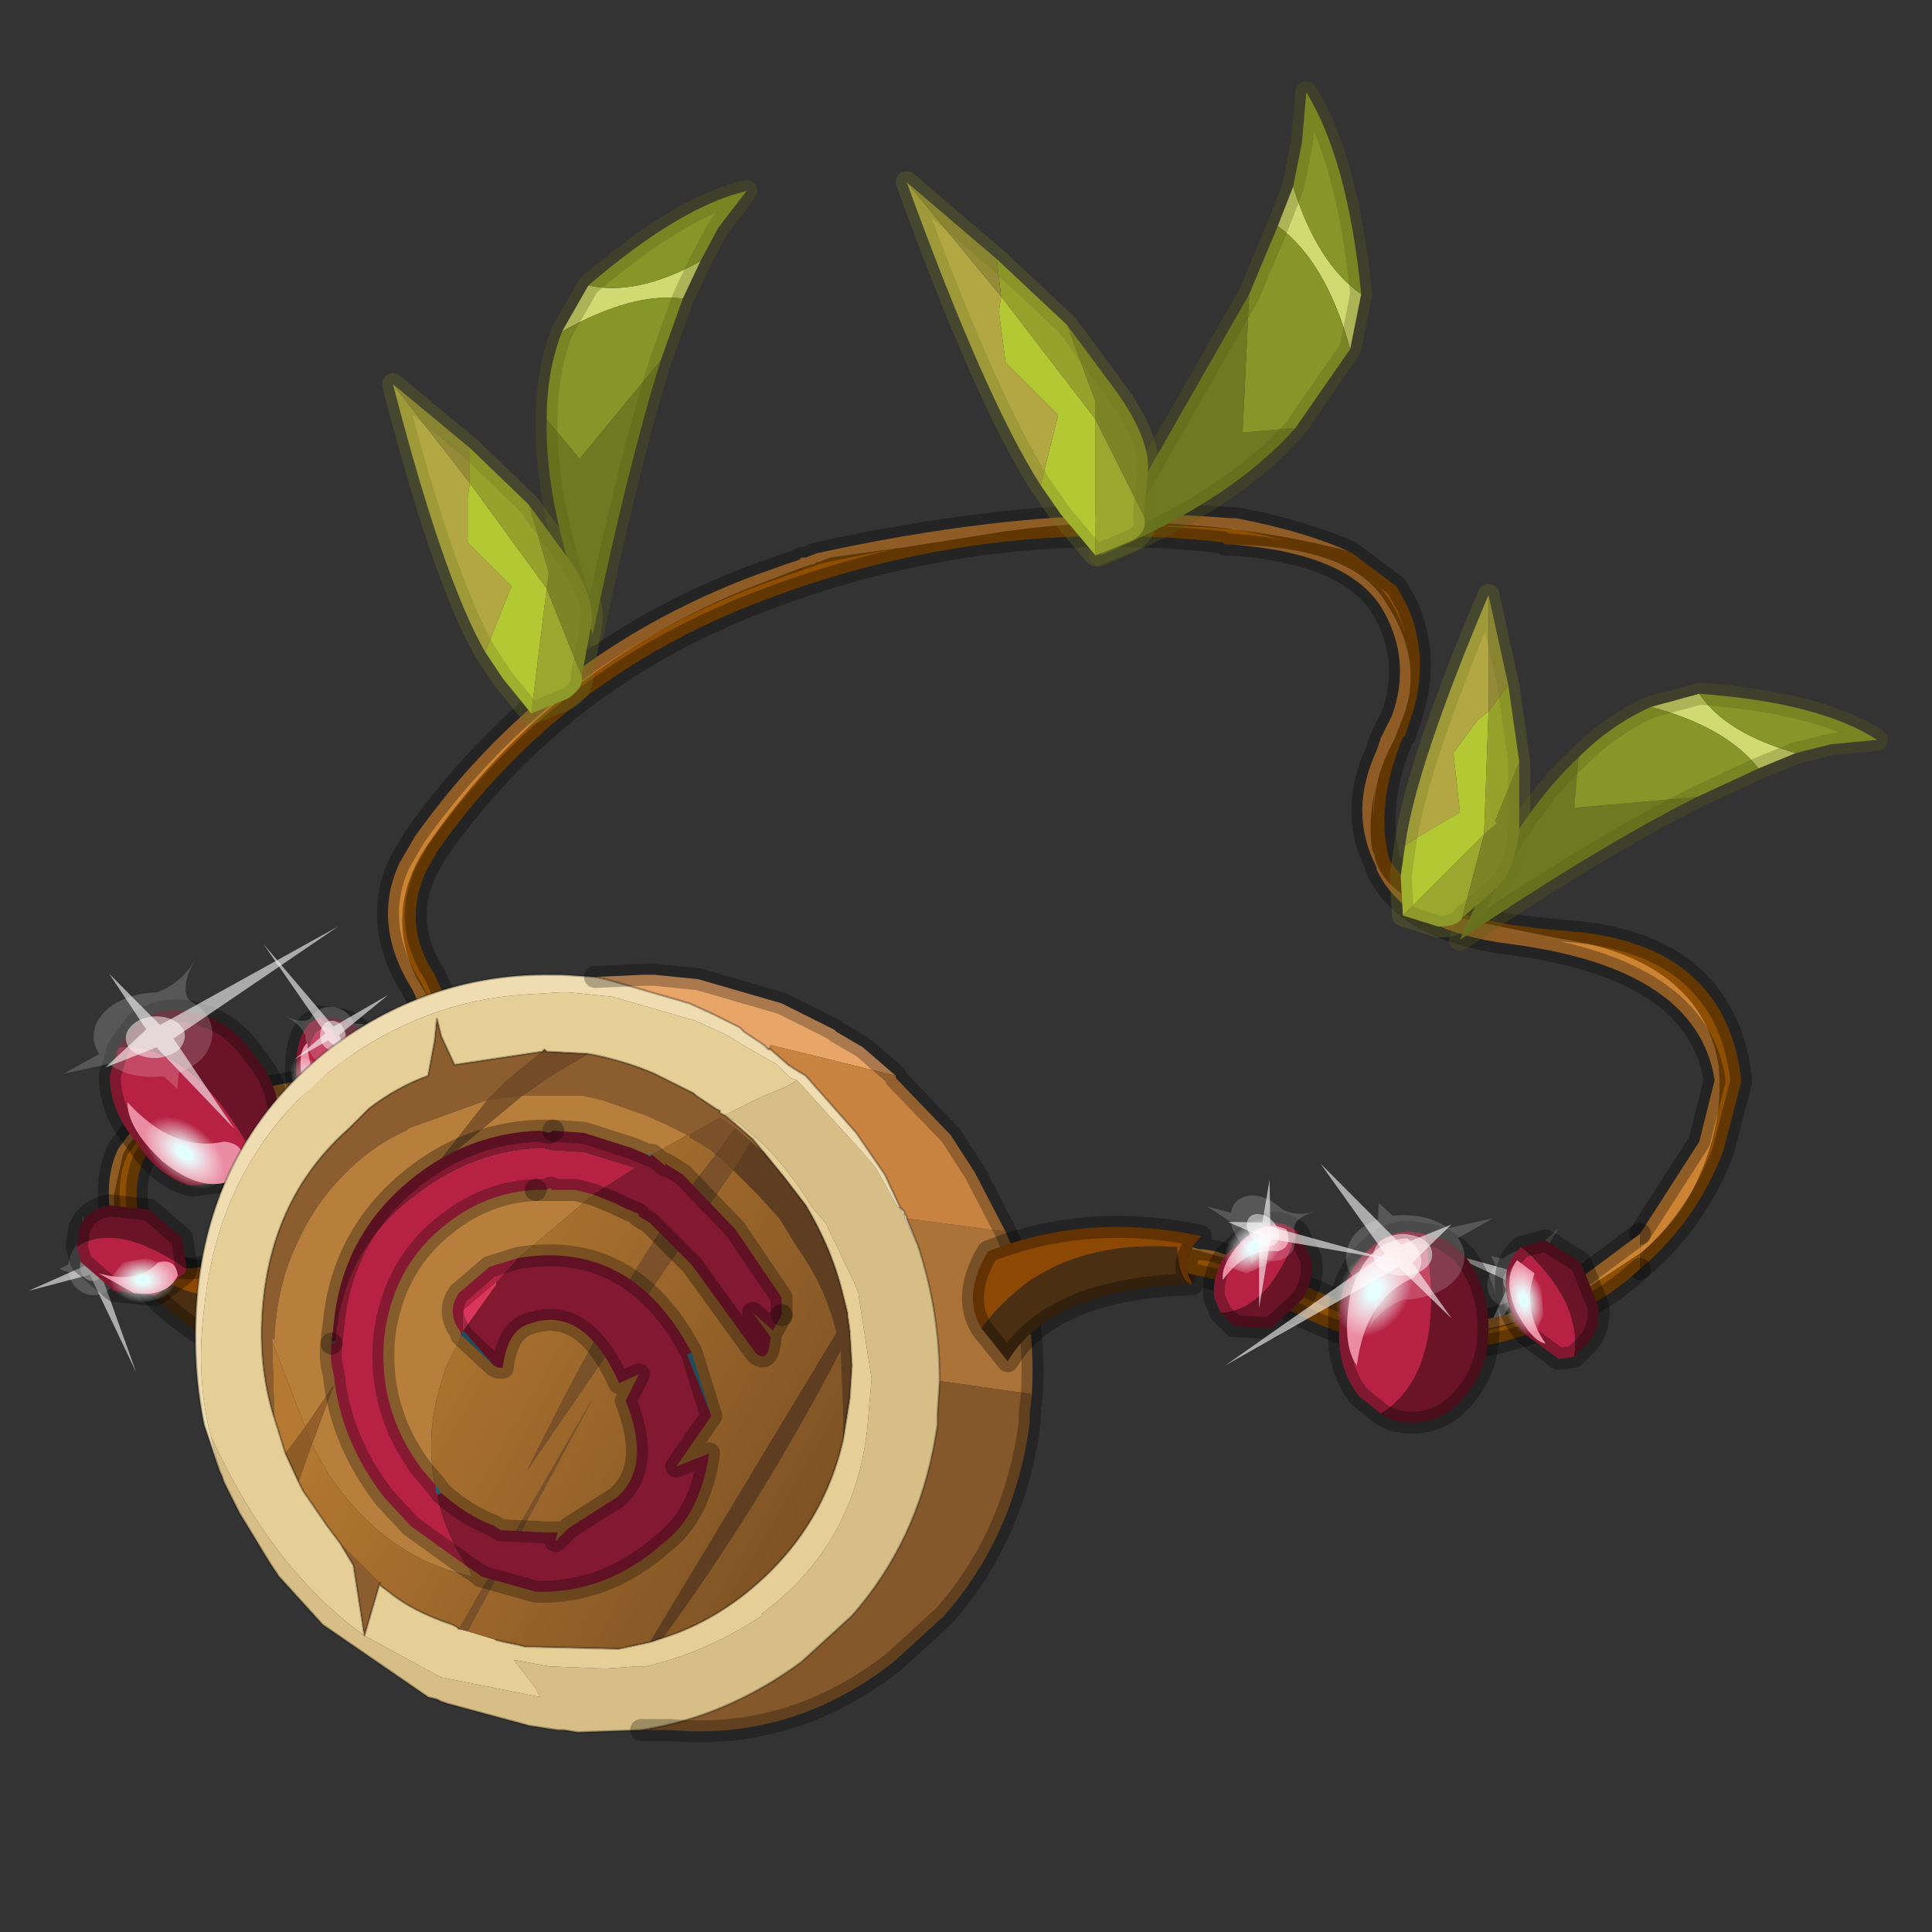 <?xml version="1.0" encoding="UTF-8" standalone="no"?>
<svg xmlns:xlink="http://www.w3.org/1999/xlink" height="440.0px" width="440.0px" xmlns="http://www.w3.org/2000/svg">
  <rect width="100%" height="100%" fill="#333333" stroke="none"/>
  <g transform="matrix(10.0, 0.0, 0.0, 10.0, 0.0, 0.0)">
    <use height="44.0" transform="matrix(1.0, 0.0, 0.0, 1.0, 0.0, 0.0)" width="44.0" xlink:href="#shape0"/>
    <use height="20.95" transform="matrix(-0.111, -0.044, 0.043, -0.13, 3.1, 31.25)" width="24.45" xlink:href="#sprite0"/>
    <use height="7.05" transform="matrix(1.0, 0.0, 0.0, 1.0, 1.5, 22.75)" width="7.45" xlink:href="#shape2"/>
    <use height="20.95" transform="matrix(-0.031, 0.192, -0.27, -0.015, 7.7, 21.1)" width="24.45" xlink:href="#sprite0"/>
    <use height="20.95" transform="matrix(0.118, 0.014, -0.007, 0.137, 6.0, 21.5)" width="24.45" xlink:href="#sprite0"/>
    <use height="20.95" transform="matrix(-0.048, -0.113, 0.153, -0.077, 33.2, 31.75)" width="24.45" xlink:href="#sprite0"/>
    <use height="37.85" transform="matrix(1.0, 0.0, 0.0, 1.0, 4.45, 1.85)" width="38.55" xlink:href="#shape3"/>
    <use height="20.95" transform="matrix(0.023, -0.192, 0.27, 0.015, 27.9, 31.1)" width="24.45" xlink:href="#sprite0"/>
    <use height="20.95" transform="matrix(-0.096, 0.076, -0.114, -0.128, 31.7, 28.7)" width="24.45" xlink:href="#sprite0"/>
    <use height="3.2" transform="matrix(1.0, 0.0, 0.0, 1.0, 34.05, 28.0)" width="2.6" xlink:href="#shape4"/>
  </g>
  <defs>
    <g id="shape0" transform="matrix(1.0, 0.0, 0.0, 1.0, 0.0, 0.0)">
      <path d="M44.0 44.0 L0.0 44.0 0.0 0.0 44.0 0.0 44.0 44.0" fill="#43adca" fill-opacity="0.0" fill-rule="evenodd" stroke="none"/>
      <path d="M2.6 27.9 L2.6 27.2 2.8 26.3 Q3.25 25.35 4.85 25.25 L6.95 25.05 7.55 24.8 7.35 25.1 7.25 25.2 5.6 25.4 Q4.05 25.45 3.45 26.15 L3.3 26.35 Q2.95 27.05 3.25 28.15 3.45 28.8 4.2 28.9 L5.1 29.0 5.05 29.1 5.0 29.2 4.9 29.45 4.9 29.55 4.1 29.5 Q2.95 29.3 2.65 28.25 L2.6 28.1 2.65 28.1 2.6 27.9 M9.85 22.9 L9.7 22.65 9.65 22.55 9.5 22.3 Q8.7 20.7 9.8 19.15 12.7 15.0 17.55 13.2 L18.2 12.95 18.5 12.85 18.55 12.85 18.6 12.8 18.65 12.8 18.9 12.7 20.7 12.45 22.9 12.1 23.3 12.05 Q27.0 11.6 30.7 12.55 L30.8 12.6 31.8 13.35 32.05 13.8 Q32.6 15.05 32.1 16.45 L32.0 16.75 31.95 16.8 Q31.3 18.35 31.65 19.6 L32.15 20.25 Q33.05 21.0 35.65 21.2 37.8 21.35 38.8 22.5 39.5 23.3 39.65 24.55 L39.65 24.65 39.25 26.2 Q38.65 27.8 37.35 28.9 L37.35 28.55 Q38.25 27.8 38.65 26.9 39.25 25.6 39.15 24.4 L39.15 24.3 39.1 24.05 Q38.65 22.1 36.2 21.5 L35.15 21.3 32.95 20.85 Q31.45 20.35 31.3 19.45 L31.25 19.35 Q31.1 18.3 31.6 17.15 L31.75 16.85 31.95 16.35 Q32.45 15.05 31.55 13.7 30.8 12.45 28.05 12.4 L27.9 12.4 27.85 12.35 Q22.45 11.75 17.45 13.65 12.75 15.4 9.95 19.4 L9.7 19.85 Q9.15 21.05 9.9 22.2 L10.15 22.75 10.0 22.8 9.85 22.9" fill="#8e4f02" fill-rule="evenodd" stroke="none"/>
      <path d="M2.55 27.9 L2.6 27.9 2.65 28.1 2.6 28.1 2.55 27.9" fill="#b86f17" fill-rule="evenodd" stroke="none"/>
      <path d="M2.55 27.9 Q2.35 26.85 2.7 26.15 L3.0 25.75 Q3.7 24.9 5.55 24.8 L5.85 24.8 7.9 24.4 7.9 24.45 7.65 24.7 7.55 24.8 6.95 25.05 4.85 25.25 Q3.25 25.35 2.8 26.3 L2.6 27.2 2.6 27.9 2.55 27.9 M9.65 23.1 L9.4 22.55 Q8.45 21.05 9.1 19.65 L9.45 19.05 Q12.4 14.9 17.2 13.1 L17.9 12.85 18.2 12.75 18.25 12.7 18.3 12.7 18.35 12.7 18.6 12.6 Q23.85 11.45 28.0 11.8 L28.15 11.8 Q29.7 12.1 30.7 12.55 27.0 11.6 23.3 12.05 L22.9 12.1 20.7 12.45 18.9 12.7 18.65 12.8 18.6 12.8 18.55 12.85 18.5 12.85 18.2 12.95 17.55 13.2 Q12.7 15.0 9.8 19.15 8.7 20.7 9.5 22.3 L9.65 22.55 9.7 22.65 9.85 22.9 9.65 23.1 M37.35 28.55 L37.35 28.1 38.7 26.0 39.05 24.6 Q38.65 22.05 34.4 21.5 32.0 21.2 31.35 19.8 L31.35 19.75 Q30.7 18.5 31.35 17.1 L31.45 16.8 31.7 16.3 Q32.15 15.05 31.5 13.9 30.75 12.6 28.05 12.4 30.8 12.45 31.55 13.7 32.45 15.05 31.95 16.35 L31.75 16.85 31.6 17.15 Q31.1 18.3 31.25 19.35 L31.3 19.45 Q31.45 20.35 32.95 20.85 L35.15 21.3 36.2 21.5 Q38.65 22.1 39.1 24.05 L39.15 24.3 39.15 24.4 Q39.25 25.6 38.65 26.9 38.25 27.8 37.35 28.55" fill="#cc8433" fill-rule="evenodd" stroke="none"/>
      <path d="M7.9 24.4 L5.85 24.8 5.55 24.8 Q3.7 24.9 3.0 25.75 L2.7 26.15 Q2.35 26.85 2.55 27.9 L2.6 28.1 2.65 28.25 Q2.95 29.3 4.1 29.5 L4.9 29.55 M5.1 29.0 L4.2 28.9 Q3.45 28.8 3.25 28.15 2.95 27.05 3.3 26.35 L3.45 26.15 Q4.05 25.45 5.6 25.4 L7.25 25.2 M30.7 12.55 Q29.7 12.1 28.15 11.8 L28.0 11.8 Q23.85 11.45 18.6 12.6 L18.35 12.7 18.3 12.7 18.25 12.7 18.2 12.75 17.9 12.85 17.2 13.1 Q12.4 14.9 9.45 19.05 L9.1 19.65 Q8.45 21.05 9.4 22.55 L9.65 23.1 M30.8 12.6 L31.8 13.35 32.05 13.8 Q32.6 15.05 32.1 16.45 L32.0 16.75 31.95 16.8 Q31.3 18.35 31.65 19.6 L32.15 20.25 Q33.05 21.0 35.65 21.2 37.8 21.35 38.8 22.5 39.5 23.3 39.65 24.55 L39.65 24.65 39.25 26.2 Q38.65 27.8 37.35 28.9 M37.35 28.1 L38.7 26.0 39.05 24.6 Q38.65 22.05 34.4 21.5 32.0 21.2 31.35 19.8 L31.35 19.75 Q30.7 18.5 31.35 17.1 L31.45 16.8 31.7 16.3 Q32.15 15.05 31.5 13.9 30.75 12.6 28.05 12.4 L27.9 12.4 M27.85 12.35 Q22.45 11.75 17.45 13.65 12.75 15.4 9.95 19.4 L9.7 19.85 Q9.15 21.05 9.9 22.2 L10.15 22.75" fill="none" stroke="#000000" stroke-linecap="round" stroke-linejoin="round" stroke-opacity="0.302" stroke-width="0.5"/>
      <path d="M4.9 29.5 L4.7 30.45 Q3.75 29.9 3.05 29.0 L3.45 28.95 Q4.15 29.5 4.9 29.5" fill="#4a2f12" fill-rule="evenodd" stroke="none"/>
      <path d="M3.6 28.7 Q4.5 29.15 5.3 28.5 L4.9 29.5 Q4.15 29.5 3.45 28.95 L3.6 28.7" fill="#8d4803" fill-rule="evenodd" stroke="none"/>
      <path d="M3.6 28.7 Q4.5 29.15 5.3 28.5 L4.9 29.5 4.7 30.45 Q3.75 29.9 3.05 29.0" fill="none" stroke="#000000" stroke-linecap="round" stroke-linejoin="round" stroke-opacity="0.302" stroke-width="0.5"/>
    </g>
    <g id="sprite0" transform="matrix(1.0, 0.0, 0.0, 1.0, 0.0, 0.0)">
      <use height="20.95" transform="matrix(1.0, 0.0, 0.0, 1.0, 0.0, 0.0)" width="24.45" xlink:href="#shape1"/>
    </g>
    <g id="shape1" transform="matrix(1.0, 0.0, 0.0, 1.0, 0.0, 0.0)">
      <path d="M14.85 11.4 Q15.8 11.6 16.25 12.45 16.85 13.3 16.6 14.35 16.4 15.3 15.55 15.9 14.65 16.4 13.65 16.2 12.65 15.9 12.1 15.1 11.6 14.2 11.8 13.2 12.1 12.2 12.9 11.65 13.8 11.15 14.85 11.4" fill="#ffffff" fill-opacity="0.588" fill-rule="evenodd" stroke="none"/>
      <path d="M18.2 11.35 L20.15 11.25 18.75 12.55 Q19.05 13.8 18.8 15.05 18.5 16.35 17.65 17.3 L19.1 20.95 16.55 18.25 Q14.8 19.3 12.8 18.85 10.8 18.35 9.75 16.65 9.05 15.5 8.95 14.3 7.75 12.35 4.85 11.5 8.3 12.45 9.7 11.4 10.3 10.4 11.35 9.75 13.1 8.75 15.1 9.15 16.95 9.5 18.1 11.15 L18.2 11.35 M14.85 11.4 Q13.8 11.15 12.9 11.65 12.1 12.2 11.8 13.2 11.6 14.2 12.1 15.1 12.65 15.9 13.65 16.2 14.65 16.4 15.55 15.9 16.4 15.3 16.6 14.35 16.85 13.3 16.25 12.45 15.8 11.6 14.85 11.4" fill="#ffffff" fill-opacity="0.176" fill-rule="evenodd" stroke="none"/>
      <path d="M15.4 13.55 L18.1 17.55 13.35 14.65 7.05 18.5 12.75 13.55 0.0 0.0 14.25 12.25 24.45 5.95 15.4 13.55" fill="#ffffff" fill-opacity="0.588" fill-rule="evenodd" stroke="none"/>
    </g>
    <g id="shape2" transform="matrix(1.0, 0.0, 0.0, 1.0, -1.5, -22.75)">
      <path d="M2.7 23.85 L2.5 24.5 Q2.5 25.3 3.1 26.0 3.6 26.8 4.35 27.0 L5.7 26.85 5.95 26.65 Q4.5 23.75 2.7 23.85" fill="#b72244" fill-rule="evenodd" stroke="none"/>
      <path d="M5.95 26.65 L6.35 25.6 Q6.4 24.75 5.8 24.05 5.3 23.3 4.55 23.1 3.75 22.85 3.1 23.3 L2.7 23.85 Q4.5 23.75 5.95 26.65" fill="#6b1427" fill-rule="evenodd" stroke="none"/>
      <path d="M2.7 23.85 L2.5 24.5 Q2.5 25.3 3.1 26.0 3.6 26.8 4.35 27.0 L5.7 26.85 5.95 26.65 6.35 25.6 Q6.4 24.75 5.8 24.05 5.3 23.3 4.55 23.1 3.75 22.85 3.1 23.3 L2.7 23.85 Z" fill="none" stroke="#000000" stroke-linecap="round" stroke-linejoin="round" stroke-opacity="0.302" stroke-width="0.5"/>
      <path d="M3.7 26.45 Q4.75 27.3 5.5 26.75 5.7 26.05 5.1 26.0 3.95 26.25 2.9 25.1 2.9 25.7 3.7 26.45" fill="#ea8ca2" fill-rule="evenodd" stroke="none"/>
      <path d="M3.0 26.25 L3.7 26.95 4.65 27.3 Q5.15 27.3 5.35 26.95 5.6 26.75 5.4 26.25 L4.8 25.55 3.8 25.25 Q3.3 25.3 3.1 25.6 2.9 25.85 3.0 26.25" fill="url(#gradient0)" fill-rule="evenodd" stroke="none"/>
      <path d="M1.75 28.4 L1.85 28.75 2.6 29.4 3.55 29.5 4.2 29.0 4.25 28.9 Q2.65 27.8 1.75 28.4" fill="#b72244" fill-rule="evenodd" stroke="none"/>
      <path d="M4.25 28.9 L4.15 28.2 3.4 27.55 2.5 27.45 Q1.95 27.55 1.8 28.0 L1.75 28.4 Q2.65 27.8 4.25 28.9" fill="#6b1427" fill-rule="evenodd" stroke="none"/>
      <path d="M4.25 28.9 L4.15 28.2 3.4 27.55 2.5 27.45 Q1.95 27.55 1.8 28.0 L1.75 28.4 1.85 28.75 2.6 29.4 3.55 29.5 4.2 29.0 4.25 28.9 Z" fill="none" stroke="#000000" stroke-linecap="round" stroke-linejoin="round" stroke-opacity="0.302" stroke-width="0.5"/>
      <path d="M3.05 29.45 Q3.8 29.55 4.05 29.05 4.0 28.65 3.6 28.75 3.15 29.25 2.25 29.0 L3.05 29.45" fill="#ea8ca2" fill-rule="evenodd" stroke="none"/>
      <path d="M2.65 29.55 L3.15 29.7 3.75 29.55 4.1 29.2 3.85 28.85 3.35 28.65 2.8 28.75 2.45 29.2 2.65 29.55" fill="url(#gradient1)" fill-rule="evenodd" stroke="none"/>
      <path d="M7.3 23.15 L7.05 23.3 Q6.75 23.65 6.75 24.2 6.7 24.8 6.95 25.2 L7.65 25.8 7.8 25.85 Q8.2 24.05 7.3 23.15" fill="#b72244" fill-rule="evenodd" stroke="none"/>
      <path d="M7.8 25.85 L8.35 25.65 Q8.75 25.3 8.7 24.75 8.75 24.2 8.45 23.8 8.2 23.3 7.7 23.2 L7.3 23.15 Q8.2 24.05 7.8 25.85" fill="#6b1427" fill-rule="evenodd" stroke="none"/>
      <path d="M7.8 25.85 L8.35 25.65 Q8.75 25.3 8.7 24.75 8.75 24.2 8.45 23.8 8.2 23.3 7.7 23.2 L7.3 23.15 7.05 23.3 Q6.75 23.65 6.75 24.2 6.7 24.8 6.95 25.2 L7.65 25.8 7.8 25.85 Z" fill="none" stroke="#000000" stroke-linecap="round" stroke-linejoin="round" stroke-opacity="0.302" stroke-width="0.5"/>
      <path d="M6.9 24.7 Q7.05 25.5 7.6 25.7 7.95 25.5 7.7 25.2 7.05 24.7 7.0 23.75 6.75 23.95 6.9 24.7" fill="#ea8ca2" fill-rule="evenodd" stroke="none"/>
      <path d="M6.6 24.3 L6.7 24.85 7.0 25.5 7.45 25.7 7.7 25.45 7.65 24.9 7.35 24.25 6.95 24.1 Q6.7 24.05 6.6 24.3" fill="url(#gradient2)" fill-rule="evenodd" stroke="none"/>
    </g>
    <radialGradient cx="0" cy="0" gradientTransform="matrix(0.001, 0.0, -5.0E-4, -0.001, 4.2, 26.25)" gradientUnits="userSpaceOnUse" id="gradient0" r="819.2" spreadMethod="pad">
      <stop offset="0.0" stop-color="#ddffff"/>
      <stop offset="0.176" stop-color="#e5ffff"/>
      <stop offset="1.0" stop-color="#ffffff" stop-opacity="0.0"/>
    </radialGradient>
    <radialGradient cx="0" cy="0" gradientTransform="matrix(7.0E-4, -4.0E-4, -6.0E-4, -5.0E-4, 3.25, 29.15)" gradientUnits="userSpaceOnUse" id="gradient1" r="819.2" spreadMethod="pad">
      <stop offset="0.0" stop-color="#ddffff"/>
      <stop offset="0.176" stop-color="#e5ffff"/>
      <stop offset="1.0" stop-color="#ffffff" stop-opacity="0.0"/>
    </radialGradient>
    <radialGradient cx="0" cy="0" gradientTransform="matrix(7.0E-4, 7.0E-4, 2.0E-4, -7.0E-4, 7.2, 24.85)" gradientUnits="userSpaceOnUse" id="gradient2" r="819.2" spreadMethod="pad">
      <stop offset="0.0" stop-color="#ddffff"/>
      <stop offset="0.176" stop-color="#e5ffff"/>
      <stop offset="1.0" stop-color="#ffffff" stop-opacity="0.0"/>
    </radialGradient>
    <g id="shape3" transform="matrix(1.0, 0.0, 0.0, 1.0, -4.45, -1.85)">
      <path d="M17.5 23.9 L17.55 23.8 17.55 23.9 17.5 23.9 M22.9 28.05 L23.05 28.4 Q23.6 30.0 23.5 31.75 L21.4 31.45 Q21.4 29.85 20.9 28.35 L20.65 27.75 22.9 28.05" fill="#ac7339" fill-rule="evenodd" stroke="none"/>
      <path d="M23.5 31.75 L23.45 32.2 23.45 32.3 23.45 32.4 23.4 32.75 Q23.0 35.1 21.5 36.8 L20.35 37.85 Q18.05 39.65 15.25 39.4 L14.6 39.4 Q16.55 39.1 18.25 37.85 L19.4 36.8 Q20.9 35.1 21.3 32.75 L21.35 32.45 21.35 32.3 21.35 32.2 21.4 31.45 23.5 31.75" fill="#85582b" fill-rule="evenodd" stroke="none"/>
      <path d="M5.0 33.5 L4.8 32.7 Q6.2 35.75 8.3 37.25 L9.95 38.15 10.05 38.2 12.3 38.65 12.2 38.45 11.7 37.8 12.5 37.95 13.75 38.0 13.8 38.0 14.5 37.95 14.7 37.95 Q16.05 37.65 17.35 36.8 L17.35 36.75 Q19.45 35.2 19.75 32.55 L19.85 31.4 19.6 29.8 19.55 29.45 19.45 29.2 18.8 27.85 18.5 27.5 Q17.85 26.45 17.2 25.9 L16.8 25.55 16.5 25.4 17.3 25.0 17.9 24.75 18.15 24.6 19.65 26.25 19.95 26.6 20.45 27.5 20.5 27.5 20.55 27.65 20.6 27.7 20.6 27.75 20.9 28.35 Q21.4 29.85 21.4 31.45 L21.35 32.2 21.35 32.3 21.35 32.45 21.3 32.75 Q20.9 35.1 19.4 36.8 L18.25 37.85 Q16.55 39.1 14.6 39.4 L13.15 39.45 12.85 39.4 12.7 39.4 12.05 39.3 10.2 38.8 10.05 38.75 9.95 38.7 9.75 38.65 7.35 37.0 6.35 35.9 6.15 35.6 5.45 34.45 5.1 33.75 5.05 33.6 5.0 33.5" fill="#d7be86" fill-rule="evenodd" stroke="none"/>
      <path d="M4.8 32.7 Q4.45 31.35 4.65 29.8 5.0 26.3 7.7 24.25 9.65 22.8 11.95 22.65 L12.75 22.6 12.95 22.6 13.95 22.7 15.85 23.25 16.4 23.5 16.6 23.6 17.0 23.85 17.1 23.9 17.7 24.25 17.85 24.4 18.0 24.55 18.15 24.6 17.9 24.75 17.3 25.0 16.5 25.4 16.8 25.55 17.2 25.9 Q17.85 26.45 18.5 27.5 L18.8 27.85 19.45 29.2 19.55 29.45 19.6 29.8 19.85 31.4 19.75 32.55 Q19.45 35.2 17.35 36.75 L17.35 36.8 Q16.05 37.65 14.7 37.95 L14.5 37.95 13.8 38.0 13.75 38.0 12.5 37.95 11.7 37.8 12.2 38.45 12.3 38.65 10.05 38.2 9.95 38.15 8.3 37.25 Q6.2 35.75 4.8 32.7 M14.8 37.4 L15.1 37.3 Q16.05 37.0 16.9 36.35 18.7 34.95 19.2 32.8 L19.35 31.85 19.4 31.1 19.35 30.3 19.3 29.95 19.3 29.9 19.2 29.5 Q18.95 28.45 18.35 27.45 L17.85 26.8 17.4 26.25 17.15 25.95 16.75 25.6 16.5 25.4 16.4 25.35 16.4 25.3 16.3 25.25 15.85 24.95 15.8 24.9 15.3 24.65 14.9 24.45 Q14.2 24.15 13.4 24.0 L12.45 23.95 12.4 23.9 12.35 23.95 10.35 24.25 10.05 23.6 9.95 23.2 9.9 23.7 9.75 24.5 Q9.05 24.75 8.4 25.25 L7.95 25.7 Q6.25 27.2 6.0 29.6 5.85 31.05 6.25 32.3 L6.5 33.1 6.8 33.75 6.9 33.95 7.45 34.75 7.75 35.15 8.05 35.65 8.3 37.25 8.65 36.05 8.65 36.1 8.85 36.25 Q9.4 36.7 10.3 37.0 L10.4 37.05 10.45 37.1 10.65 37.15 11.3 37.35 11.5 37.4 11.75 37.45 11.95 37.5 14.05 37.55 14.1 37.55 14.8 37.4" fill="#e6ce97" fill-rule="evenodd" stroke="none"/>
      <path d="M17.1 26.0 L17.4 26.25 17.85 26.8 18.35 27.45 Q18.95 28.45 19.2 29.5 L19.3 29.9 19.3 29.95 19.35 30.3 19.4 31.1 19.35 31.85 19.2 32.8 19.2 32.05 19.15 30.85 19.15 30.75 Q17.3 34.3 15.1 37.3 L14.8 37.4 19.05 30.35 Q18.8 29.3 18.15 28.4 L17.75 27.75 17.25 27.2 16.7 26.65 17.1 26.0" fill="#5e3d20" fill-rule="evenodd" stroke="none"/>
      <path d="M15.7 25.85 L16.4 25.45 16.75 25.7 16.3 26.3 16.4 26.35 16.7 26.65 12.0 33.5 Q14.35 28.7 16.3 26.3 L16.2 26.2 15.7 25.9 15.7 25.85 M10.45 37.1 L13.5 31.85 10.65 37.15 10.45 37.1" fill="#7a5129" fill-rule="evenodd" stroke="none"/>
      <path d="M17.4 26.25 L17.1 26.0 16.75 25.7 16.4 25.45 15.7 25.85 15.65 25.85 15.15 25.6 14.7 25.4 13.7 25.05 13.25 24.95 11.9 24.95 12.55 24.5 13.4 24.0 Q14.2 24.15 14.9 24.45 L15.3 24.65 15.8 24.9 15.85 24.95 16.3 25.25 16.4 25.3 16.4 25.35 16.5 25.4 16.75 25.6 17.15 25.95 17.4 26.25 M6.25 32.3 Q5.85 31.05 6.0 29.6 6.25 27.2 7.95 25.7 L8.4 25.25 Q9.05 24.75 9.75 24.5 L9.9 23.7 9.95 23.2 10.05 23.6 10.35 24.25 12.35 23.95 11.55 24.6 11.1 25.05 9.3 25.7 9.25 25.75 Q8.8 25.95 8.4 26.25 7.3 27.1 6.75 28.35 6.3 29.3 6.25 30.5 L6.2 30.5 6.2 30.55 6.25 32.3 M7.75 35.15 L8.65 36.05 8.3 37.25 8.05 35.65 7.75 35.15" fill="#8c5e2f" fill-rule="evenodd" stroke="none"/>
      <path d="M17.5 23.9 L17.4 23.8 16.95 23.5 16.85 23.4 16.25 23.1 15.7 22.85 13.8 22.3 13.55 22.25 14.65 22.2 14.9 22.2 15.9 22.3 17.8 22.85 18.3 23.1 19.0 23.45 19.05 23.5 19.65 23.85 20.4 24.5 17.55 23.8 17.5 23.9" fill="#e8a568" fill-rule="evenodd" stroke="none"/>
      <path d="M17.55 23.8 L20.4 24.5 20.4 24.55 21.65 25.85 22.2 26.7 22.9 28.05 20.65 27.75 20.65 27.7 20.6 27.65 20.6 27.6 20.5 27.5 20.15 26.75 19.5 25.8 18.35 24.5 18.1 24.35 17.95 24.25 17.55 23.9 17.55 23.8" fill="#c88340" fill-rule="evenodd" stroke="none"/>
      <path d="M13.55 22.25 L13.8 22.3 15.7 22.85 16.25 23.1 16.85 23.4 16.95 23.5 17.4 23.8 17.5 23.9 17.55 23.9 17.95 24.25 18.1 24.35 18.35 24.5 19.5 25.8 20.15 26.75 20.5 27.5 20.45 27.5 19.95 26.6 19.65 26.25 18.15 24.6 18.0 24.55 17.85 24.4 17.7 24.25 17.1 23.9 17.0 23.85 16.6 23.6 16.4 23.5 15.85 23.25 13.95 22.7 12.95 22.6 12.75 22.6 11.95 22.65 Q9.65 22.8 7.7 24.25 5.0 26.3 4.65 29.8 4.45 31.35 4.8 32.7 L5.0 33.5 4.65 32.45 Q4.35 31.0 4.5 29.4 4.85 25.95 7.55 23.85 9.85 22.15 12.6 22.2 L12.8 22.2 13.55 22.25" fill="#efdcb1" fill-rule="evenodd" stroke="none"/>
      <path d="M20.5 27.5 L20.6 27.6 20.6 27.65 20.65 27.7 20.65 27.75 20.9 28.35 20.6 27.75 20.6 27.7 20.55 27.65 20.5 27.5" fill="#e6d6b3" fill-rule="evenodd" stroke="none"/>
      <path d="M17.1 26.0 L16.7 26.65 16.4 26.35 16.3 26.3 16.75 25.7 17.1 26.0" fill="#6e4825" fill-rule="evenodd" stroke="none"/>
      <path d="M11.9 24.95 L13.25 24.95 13.7 25.05 14.7 25.4 15.15 25.6 15.65 25.85 14.85 26.3 14.5 26.55 13.4 27.3 11.8 28.65 11.3 29.2 10.55 30.3 10.5 30.35 10.5 30.45 10.2 31.05 10.15 31.15 10.0 31.65 Q9.7 32.7 9.9 33.8 L10.75 35.9 Q8.8 35.5 7.5 33.6 L7.1 32.9 7.6 31.55 6.95 32.5 6.2 30.55 6.2 30.5 6.25 30.5 Q6.3 29.3 6.75 28.35 7.3 27.1 8.4 26.25 8.8 25.95 9.25 25.75 L9.3 25.7 11.1 25.05 9.85 26.65 11.9 24.95" fill="#b77e3c" fill-rule="evenodd" stroke="none"/>
      <path d="M13.4 24.0 L12.55 24.5 11.9 24.95 11.1 25.05 11.55 24.6 12.35 23.95 12.4 23.9 12.45 23.95 13.4 24.0" fill="#734b27" fill-rule="evenodd" stroke="none"/>
      <path d="M11.1 25.05 L11.9 24.95 9.85 26.65 11.1 25.05" fill="#80552b" fill-rule="evenodd" stroke="none"/>
      <path d="M7.1 32.9 L6.8 33.75 6.5 33.1 6.95 32.5 7.1 32.9" fill="#8d5c27" fill-rule="evenodd" stroke="none"/>
      <path d="M6.95 32.5 L7.6 31.55 7.1 32.9 6.95 32.5" fill="#945e29" fill-rule="evenodd" stroke="none"/>
      <path d="M16.7 26.65 L17.25 27.2 17.75 27.75 18.15 28.4 Q18.8 29.3 19.05 30.35 L14.8 37.4 14.1 37.55 14.05 37.55 11.95 37.5 11.75 37.45 11.5 37.4 11.3 37.35 10.65 37.15 13.5 31.85 10.45 37.1 10.4 37.05 10.3 37.0 Q9.4 36.7 8.85 36.25 L8.65 36.1 8.65 36.05 7.75 35.15 7.45 34.75 6.9 33.95 6.8 33.75 7.1 32.9 7.5 33.6 Q8.8 35.5 10.75 35.9 L9.9 33.8 Q9.7 32.7 10.0 31.65 L10.15 31.15 10.2 31.05 10.5 30.45 10.5 30.35 10.55 30.3 11.3 29.2 11.8 28.65 13.4 27.3 14.5 26.55 14.85 26.3 15.65 25.85 15.7 25.85 15.7 25.9 16.2 26.2 16.3 26.3 Q14.35 28.7 12.0 33.5 L16.7 26.65 M15.1 37.3 Q17.3 34.3 19.15 30.75 L19.15 30.85 19.2 32.05 19.2 32.8 Q18.7 34.95 16.9 36.35 16.05 37.0 15.1 37.3 M6.2 30.55 L6.95 32.5 6.5 33.1 6.25 32.3 6.2 30.55" fill="url(#gradient3)" fill-rule="evenodd" stroke="none"/>
      <path d="M20.4 24.5 L19.65 23.85 19.05 23.5 19.0 23.45 18.3 23.1 17.8 22.85 15.9 22.3 14.9 22.2 14.65 22.2 13.55 22.25 M20.4 24.5 L20.4 24.55 21.65 25.85 22.2 26.7 22.9 28.05 23.05 28.4 Q23.6 30.0 23.5 31.75 L23.45 32.2 23.45 32.3 23.45 32.4 23.4 32.75 Q23.0 35.1 21.5 36.8 L20.35 37.85 Q18.05 39.65 15.25 39.4 L14.6 39.4" fill="none" stroke="#000000" stroke-linecap="round" stroke-linejoin="round" stroke-opacity="0.271" stroke-width="0.5"/>
      <path d="M13.55 22.25 L13.8 22.3 15.7 22.85 16.25 23.1 16.85 23.4 16.95 23.5 17.4 23.8 17.5 23.9 M13.55 22.25 L12.8 22.2 12.6 22.2 Q9.85 22.15 7.55 23.85 4.85 25.95 4.5 29.4 4.35 31.0 4.65 32.45 L5.0 33.5 M20.5 27.5 L20.15 26.75 19.5 25.8 18.35 24.5 18.1 24.35 17.95 24.25 17.55 23.9 17.5 23.9 M14.6 39.4 L13.15 39.45 12.85 39.4 12.7 39.4 12.05 39.3 10.2 38.8 10.05 38.75 9.95 38.7 9.75 38.65 7.35 37.0 6.35 35.9 6.15 35.6 5.45 34.45 5.1 33.75 5.05 33.6 5.0 33.5 M20.65 27.75 L20.65 27.7 20.6 27.65 20.6 27.6 20.5 27.5 M20.9 28.35 L20.65 27.75 M14.8 37.4 L15.1 37.3 M19.2 32.8 L19.35 31.85 19.4 31.1 19.35 30.3 19.3 29.95 19.3 29.9 19.2 29.5 Q18.95 28.45 18.35 27.45 L17.85 26.8 17.4 26.25 17.15 25.95 16.75 25.6 16.5 25.4 16.4 25.35 M16.4 25.3 L16.3 25.25 15.85 24.95 15.8 24.9 15.3 24.65 14.9 24.45 Q14.2 24.15 13.4 24.0 M12.35 23.95 L12.4 23.9 12.45 23.95 13.4 24.0 M6.25 32.3 Q5.85 31.05 6.0 29.6 6.25 27.2 7.95 25.7 L8.4 25.25 Q9.05 24.75 9.75 24.5 L9.9 23.7 9.95 23.2 10.05 23.6 10.35 24.25 12.35 23.95 M6.8 33.75 L6.9 33.95 7.45 34.75 7.75 35.15 M8.65 36.05 L8.65 36.1 8.85 36.25 Q9.4 36.7 10.3 37.0 L10.4 37.05 10.45 37.1 M11.3 37.35 L11.5 37.4 11.75 37.45 11.95 37.5 14.05 37.55 14.1 37.55 14.8 37.4 M8.3 37.25 L8.05 35.65 7.75 35.15 M8.65 36.05 L8.3 37.25 M21.4 31.45 L21.35 32.2 21.35 32.3 21.35 32.45 21.3 32.75 Q20.9 35.1 19.4 36.8 L18.25 37.85 Q16.55 39.1 14.6 39.4 M19.2 32.8 Q18.7 34.95 16.9 36.35 16.05 37.0 15.1 37.3 M20.9 28.35 Q21.4 29.85 21.4 31.45 M6.5 33.1 L6.25 32.3 M6.5 33.1 L6.8 33.75" fill="none" stroke="#000000" stroke-linecap="round" stroke-linejoin="round" stroke-opacity="0.251" stroke-width="0.05"/>
      <path d="M9.9 33.8 L10.05 34.0 9.95 34.05 9.9 33.8 M7.55 30.6 L7.55 30.55 7.65 30.55 7.55 30.6 M14.75 26.3 L14.85 26.3 14.8 26.35 14.75 26.3 M11.25 29.25 L11.3 29.2 11.3 29.25 11.25 29.25" fill="#2e7e9f" fill-rule="evenodd" stroke="none"/>
      <path d="M11.25 31.1 L10.5 30.4 10.55 30.3 11.25 31.1 M15.75 30.8 L16.2 32.25 15.65 30.85 15.75 30.8" fill="#266884" fill-rule="evenodd" stroke="none"/>
      <path d="M13.5 27.2 L13.1 27.1 12.55 27.1 12.55 27.05 12.45 27.1 12.2 27.1 Q11.1 27.15 10.2 27.85 8.95 28.8 8.75 30.45 8.6 32.1 9.6 33.45 L9.9 33.8 9.95 34.05 Q10.1 34.85 10.6 35.65 L9.35 34.75 8.75 34.1 Q7.75 32.8 7.6 31.3 7.5 30.95 7.55 30.6 L7.65 30.55 Q7.8 28.45 9.5 27.2 10.8 26.2 12.35 26.15 L12.55 26.2 13.3 26.25 14.45 26.6 13.5 27.2 M10.5 30.4 L10.5 30.35 10.4 30.2 Q10.2 29.8 10.45 29.45 L11.15 28.85 11.8 28.65 11.3 29.2 11.25 29.25 10.55 29.85 10.55 30.3 10.5 30.4" fill="#b72244" fill-rule="evenodd" stroke="none"/>
      <path d="M14.85 26.3 L15.15 26.55 15.15 26.5 15.55 26.75 16.75 28.0 17.8 29.55 17.8 29.95 17.6 30.3 17.15 29.9 17.55 30.45 Q17.5 31.1 17.2 30.8 L15.75 28.8 14.8 27.85 14.55 27.7 14.55 27.65 14.2 27.5 14.0 27.4 13.5 27.2 14.45 26.6 13.3 26.25 12.55 26.2 12.35 26.15 Q10.8 26.2 9.5 27.2 7.8 28.45 7.65 30.55 L7.55 30.55 7.6 30.15 Q7.8 28.05 9.5 26.75 10.75 25.8 12.3 25.75 L12.5 25.8 12.6 25.75 13.3 25.8 14.4 26.15 14.75 26.3 14.8 26.35 14.85 26.3 M10.05 34.0 Q10.6 34.5 11.25 34.75 L11.4 34.85 12.45 34.9 12.7 34.9 12.65 35.1 12.95 34.8 14.05 34.1 Q14.85 33.4 14.25 31.9 L14.55 31.3 14.1 31.5 Q13.3 29.7 12.05 30.15 11.55 30.3 11.45 31.15 L11.35 31.15 11.25 31.1 10.55 30.3 11.3 29.25 11.3 29.2 11.8 28.65 Q14.2 28.25 15.55 30.45 L15.75 30.8 15.65 30.85 16.2 32.25 15.4 33.4 16.15 33.1 Q15.95 34.5 15.1 35.15 13.8 36.3 12.2 36.25 L10.95 35.9 10.9 35.85 10.6 35.65 Q10.1 34.85 9.95 34.05 L10.05 34.0" fill="#831831" fill-rule="evenodd" stroke="none"/>
      <path d="M11.25 29.25 L11.3 29.25 10.55 30.3 10.55 29.85 11.25 29.25" fill="#da365b" fill-rule="evenodd" stroke="none"/>
      <path d="M17.8 29.95 L17.6 30.3 17.15 29.9 17.55 30.45 Q17.5 31.1 17.2 30.8 L15.75 28.8 14.8 27.85 14.55 27.7 14.55 27.65 14.2 27.5 14.0 27.4 13.5 27.2 13.1 27.1 12.55 27.1 12.45 27.1 12.2 27.1 M7.55 30.6 L7.55 30.55 7.6 30.15 Q7.8 28.05 9.5 26.75 10.75 25.8 12.3 25.75 L12.6 25.75 M12.3 25.75 L12.5 25.8 12.6 25.75 M12.45 27.1 L12.55 27.05 12.55 27.1" fill="none" stroke="#000000" stroke-linecap="round" stroke-linejoin="round" stroke-opacity="0.302" stroke-width="0.5"/>
      <path d="M14.85 26.3 L15.15 26.55 15.15 26.5 15.55 26.75 16.75 28.0 17.8 29.55 17.8 29.95 M12.2 27.1 Q11.1 27.15 10.2 27.85 8.95 28.8 8.75 30.45 8.6 32.1 9.6 33.45 L9.9 33.8 10.05 34.0 Q10.6 34.5 11.25 34.75 L11.4 34.85 12.45 34.9 12.7 34.9 12.65 35.1 12.95 34.8 14.05 34.1 Q14.85 33.4 14.25 31.9 L14.55 31.3 14.1 31.5 Q13.3 29.7 12.05 30.15 11.55 30.3 11.45 31.15 L11.35 31.15 11.25 31.1 10.5 30.4 10.5 30.35 10.4 30.2 Q10.2 29.8 10.45 29.45 L11.15 28.85 11.8 28.65 Q14.2 28.25 15.55 30.45 L15.75 30.8 16.2 32.25 15.4 33.4 16.15 33.1 Q15.95 34.5 15.1 35.15 13.8 36.3 12.2 36.25 L10.95 35.9 10.9 35.85 10.6 35.65 9.35 34.75 8.75 34.1 Q7.75 32.8 7.6 31.3 7.5 30.95 7.55 30.6 M12.6 25.75 L13.3 25.8 14.4 26.15 14.75 26.3 14.85 26.3" fill="none" stroke="#000000" stroke-linecap="round" stroke-linejoin="round" stroke-opacity="0.271" stroke-width="0.5"/>
      <path d="M15.95 5.95 L15.55 6.8 Q14.4 6.65 12.8 7.55 L13.4 6.5 Q14.5 6.75 15.95 5.95" fill="#d0da72" fill-rule="evenodd" stroke="none"/>
      <path d="M15.05 8.2 Q14.3 10.6 13.5 14.45 12.4 11.6 12.45 9.55 L13.2 10.45 15.05 8.2" fill="#6d7a21" fill-rule="evenodd" stroke="none"/>
      <path d="M15.55 6.8 L15.05 8.2 13.2 10.45 12.45 9.55 Q12.45 8.45 12.8 7.55 14.4 6.65 15.55 6.8 M13.4 6.5 Q15.5 4.7 17.0 4.35 L16.35 5.2 15.95 5.95 Q14.5 6.75 13.4 6.5" fill="#869628" fill-rule="evenodd" stroke="none"/>
      <path d="M15.95 5.95 L15.55 6.8 15.05 8.2 Q14.3 10.6 13.5 14.45 12.4 11.6 12.45 9.55 12.45 8.45 12.8 7.55 L13.4 6.5 Q15.5 4.7 17.0 4.35 L16.35 5.2 15.95 5.95 Z" fill="none" stroke="#575e1a" stroke-linecap="round" stroke-linejoin="round" stroke-opacity="0.302" stroke-width="0.5"/>
      <path d="M12.1 16.25 L12.45 13.4 13.25 15.4 Q13.3 15.65 12.95 15.9 L12.1 16.25" fill="#9ba72e" fill-rule="evenodd" stroke="none"/>
      <path d="M12.45 13.4 L12.5 13.05 12.05 11.5 13.0 12.8 Q13.6 13.7 13.45 14.3 L13.25 15.4 12.45 13.4" fill="#7b8525" fill-rule="evenodd" stroke="none"/>
      <path d="M10.7 11.0 L10.65 11.35 10.65 12.35 11.65 13.35 11.05 14.85 Q10.1 13.2 8.95 8.75 L10.7 11.0" fill="#b3a744" fill-rule="evenodd" stroke="none"/>
      <path d="M11.05 14.85 L11.65 13.35 10.65 12.35 10.65 11.35 10.7 11.0 12.45 13.4 12.1 16.25 11.45 15.45 11.05 14.85" fill="#b3c934" fill-rule="evenodd" stroke="none"/>
      <path d="M12.45 13.4 L10.7 11.0 10.7 10.2 12.05 11.5 12.5 13.05 12.45 13.4" fill="#96a22b" fill-rule="evenodd" stroke="none"/>
      <path d="M10.7 11.0 L8.95 8.75 10.7 10.2 10.7 11.0" fill="#948a38" fill-rule="evenodd" stroke="none"/>
      <path d="M11.05 14.85 L11.45 15.45 12.1 16.25 M8.95 8.75 Q10.1 13.2 11.05 14.85 M13.25 15.4 L13.45 14.3 Q13.6 13.7 13.0 12.8 L12.05 11.5 10.7 10.2 8.95 8.75 M13.25 15.4 Q13.3 15.65 12.95 15.9 L12.1 16.25" fill="none" stroke="#707722" stroke-linecap="round" stroke-linejoin="round" stroke-opacity="0.302" stroke-width="0.5"/>
      <path d="M29.45 4.25 L29.1 5.15 Q30.2 5.95 30.75 7.95 L31.0 6.7 Q30.0 6.0 29.45 4.25" fill="#d0da72" fill-rule="evenodd" stroke="none"/>
      <path d="M28.45 6.7 L25.05 12.65 Q28.05 11.4 29.5 9.75 L28.3 9.85 28.45 6.7" fill="#6d7a21" fill-rule="evenodd" stroke="none"/>
      <path d="M29.1 5.15 L28.45 6.7 28.3 9.85 29.5 9.75 30.75 7.95 Q30.2 5.95 29.1 5.15 M31.0 6.7 Q30.7 3.65 29.75 2.1 L29.65 3.25 29.45 4.25 Q30.0 6.0 31.0 6.7" fill="#869628" fill-rule="evenodd" stroke="none"/>
      <path d="M29.45 4.25 L29.1 5.15 28.45 6.7 25.05 12.65 Q28.05 11.4 29.5 9.75 L30.75 7.95 31.0 6.7 Q30.7 3.65 29.75 2.1 L29.65 3.25 29.45 4.25 Z" fill="none" stroke="#575e1a" stroke-linecap="round" stroke-linejoin="round" stroke-opacity="0.302" stroke-width="0.5"/>
      <path d="M24.95 12.65 L24.95 9.55 26.05 11.75 Q26.15 12.1 25.8 12.3 L24.95 12.65" fill="#9ba72e" fill-rule="evenodd" stroke="none"/>
      <path d="M24.95 9.55 L24.95 9.15 24.3 7.4 25.45 8.95 Q26.15 9.95 26.15 10.65 L26.05 11.75 24.95 9.55" fill="#7b8525" fill-rule="evenodd" stroke="none"/>
      <path d="M22.8 6.75 L22.75 7.1 22.9 8.25 24.1 9.45 23.7 11.05 Q22.45 9.1 20.65 4.15 L22.8 6.75" fill="#b3a744" fill-rule="evenodd" stroke="none"/>
      <path d="M23.7 11.05 L24.1 9.45 22.9 8.25 22.75 7.1 22.8 6.75 24.95 9.55 24.95 12.65 24.15 11.7 23.7 11.05" fill="#b3c934" fill-rule="evenodd" stroke="none"/>
      <path d="M24.95 9.55 L22.8 6.75 22.7 5.9 24.3 7.4 24.95 9.15 24.95 9.55" fill="#96a22b" fill-rule="evenodd" stroke="none"/>
      <path d="M22.8 6.75 L20.65 4.15 22.7 5.9 22.8 6.75" fill="#948a38" fill-rule="evenodd" stroke="none"/>
      <path d="M23.7 11.05 L24.15 11.7 24.95 12.65 M20.65 4.15 Q22.45 9.1 23.7 11.05 M26.05 11.75 L26.15 10.65 Q26.15 9.95 25.45 8.95 L24.3 7.4 22.7 5.9 20.65 4.15 M26.05 11.75 Q26.15 12.1 25.8 12.3 L24.95 12.65" fill="none" stroke="#707722" stroke-linecap="round" stroke-linejoin="round" stroke-opacity="0.302" stroke-width="0.5"/>
      <path d="M40.9 17.15 L40.05 17.5 Q39.3 16.55 37.6 16.1 L38.7 15.8 Q39.3 16.7 40.9 17.15" fill="#d0da72" fill-rule="evenodd" stroke="none"/>
      <path d="M38.65 18.15 Q36.45 19.25 33.25 21.4 34.45 18.65 35.95 17.25 L35.85 18.4 38.65 18.15" fill="#6d7a21" fill-rule="evenodd" stroke="none"/>
      <path d="M40.05 17.5 L38.65 18.15 35.85 18.4 35.95 17.25 Q36.7 16.5 37.6 16.1 39.3 16.55 40.05 17.5 M38.7 15.8 Q41.45 16.0 42.75 16.85 L41.7 16.95 40.9 17.15 Q39.3 16.7 38.7 15.8" fill="#869628" fill-rule="evenodd" stroke="none"/>
      <path d="M40.9 17.15 L40.05 17.5 38.65 18.15 Q36.45 19.25 33.25 21.4 34.45 18.65 35.95 17.25 36.7 16.5 37.6 16.1 L38.7 15.8 Q41.45 16.0 42.75 16.85 L41.7 16.95 40.9 17.15 Z" fill="none" stroke="#575e1a" stroke-linecap="round" stroke-linejoin="round" stroke-opacity="0.302" stroke-width="0.5"/>
      <path d="M31.95 20.85 L33.8 19.0 33.3 20.9 Q33.2 21.1 32.75 21.1 L31.95 20.85" fill="#9ba72e" fill-rule="evenodd" stroke="none"/>
      <path d="M33.8 19.0 L34.1 18.75 34.05 18.7 34.6 17.35 34.6 18.9 Q34.5 19.85 34.05 20.25 L33.3 20.9 33.8 19.0" fill="#7b8525" fill-rule="evenodd" stroke="none"/>
      <path d="M33.9 16.2 L33.65 16.4 33.1 17.15 33.25 18.5 Q32.55 18.9 32.0 19.25 32.25 17.45 33.9 13.55 L33.9 16.2" fill="#b3a744" fill-rule="evenodd" stroke="none"/>
      <path d="M32.0 19.25 Q32.55 18.9 33.25 18.5 L33.1 17.15 33.65 16.4 33.9 16.2 33.8 19.0 31.95 20.85 31.9 19.95 32.0 19.25" fill="#b3c934" fill-rule="evenodd" stroke="none"/>
      <path d="M33.8 19.0 L33.9 16.2 34.35 15.6 34.6 17.35 34.05 18.7 34.1 18.75 33.8 19.0" fill="#96a22b" fill-rule="evenodd" stroke="none"/>
      <path d="M33.9 16.2 L33.9 13.55 34.35 15.6 33.9 16.2" fill="#948a38" fill-rule="evenodd" stroke="none"/>
      <path d="M32.0 19.25 L31.9 19.95 31.95 20.85 M33.9 13.55 Q32.25 17.45 32.0 19.25 M33.3 20.9 L34.05 20.25 Q34.5 19.85 34.6 18.9 L34.6 17.35 34.35 15.6 33.9 13.55 M33.3 20.9 Q33.2 21.1 32.75 21.1 L31.95 20.85" fill="none" stroke="#707722" stroke-linecap="round" stroke-linejoin="round" stroke-opacity="0.302" stroke-width="0.5"/>
      <path d="M27.35 28.45 L27.4 28.45 27.7 28.5 29.1 29.0 27.35 28.5 27.15 28.45 27.15 28.4 27.3 28.45 27.35 28.45 M31.6 30.05 Q33.65 30.45 35.6 29.4 L37.35 28.1 37.35 28.55 35.75 29.6 Q33.55 30.75 31.6 30.05" fill="#cc8433" fill-rule="evenodd" stroke="none"/>
      <path d="M27.15 29.25 L27.1 29.25 Q26.85 29.1 26.8 28.4 23.85 28.2 22.35 30.25 21.9 29.5 22.5 28.5 24.8 27.6 27.35 28.15 L27.15 28.4 27.15 28.45 Q26.95 28.75 27.05 29.0 L27.15 29.25" fill="#8d4803" fill-rule="evenodd" stroke="none"/>
      <path d="M29.1 29.0 L29.5 29.2 31.4 30.0 31.6 30.05 Q33.55 30.75 35.75 29.6 L37.35 28.55 37.35 28.9 Q36.7 29.5 35.9 29.9 32.65 31.65 29.2 29.75 28.25 29.25 27.3 29.05 L27.25 29.05 27.05 29.0 Q26.95 28.75 27.15 28.45 L27.35 28.5 29.1 29.0" fill="#8e4f02" fill-rule="evenodd" stroke="none"/>
      <path d="M27.25 29.05 L27.15 29.25 27.05 29.0 27.25 29.05" fill="#36210d" fill-rule="evenodd" stroke="none"/>
      <path d="M27.1 29.25 Q23.95 29.35 22.95 31.0 L22.35 30.25 Q23.85 28.2 26.8 28.4 26.85 29.1 27.1 29.25" fill="#4a2f12" fill-rule="evenodd" stroke="none"/>
      <path d="M27.35 28.45 L27.4 28.45 27.7 28.5 29.1 29.0 29.5 29.2 31.4 30.0 31.6 30.05 Q33.65 30.45 35.6 29.4 L37.35 28.1 M37.35 28.9 Q36.7 29.5 35.9 29.9 32.65 31.65 29.2 29.75 28.25 29.25 27.3 29.05 L27.25 29.05 27.15 29.25 27.1 29.25 Q23.95 29.35 22.95 31.0 L22.35 30.25 Q21.9 29.5 22.5 28.5 24.8 27.6 27.35 28.15 L27.35 28.45 27.3 28.45 27.15 28.4 27.15 28.45 Q26.95 28.75 27.05 29.0 L27.25 29.05 M27.35 28.15 L27.15 28.4 M27.05 29.0 L27.15 29.25" fill="none" stroke="#000000" stroke-linecap="round" stroke-linejoin="round" stroke-opacity="0.302" stroke-width="0.5"/>
      <path d="M31.45 32.2 L30.95 31.8 Q30.45 31.15 30.5 30.25 30.45 29.3 30.95 28.7 31.45 28.05 32.1 28.05 L32.45 28.1 Q33.0 31.2 31.45 32.2" fill="#b72244" fill-rule="evenodd" stroke="none"/>
      <path d="M32.45 28.1 Q32.95 28.15 33.4 28.65 33.9 29.35 33.9 30.25 33.9 31.15 33.4 31.75 32.9 32.4 32.15 32.4 31.75 32.4 31.45 32.2 33.0 31.2 32.45 28.1" fill="#6b1427" fill-rule="evenodd" stroke="none"/>
      <path d="M32.45 28.1 Q32.95 28.15 33.4 28.65 33.9 29.35 33.9 30.25 33.9 31.15 33.4 31.75 32.9 32.4 32.15 32.4 31.75 32.4 31.45 32.2 L30.95 31.8 Q30.45 31.15 30.5 30.25 30.45 29.3 30.95 28.7 31.45 28.05 32.1 28.05 L32.45 28.1 Z" fill="none" stroke="#000000" stroke-linecap="round" stroke-linejoin="round" stroke-opacity="0.302" stroke-width="0.5"/>
      <path d="M30.75 29.5 Q31.1 28.25 32.05 28.2 32.6 28.65 32.2 29.1 31.1 29.55 30.9 31.1 30.55 30.6 30.75 29.5" fill="#ea8ca2" fill-rule="evenodd" stroke="none"/>
      <path d="M30.35 30.05 Q30.25 29.55 30.45 29.1 30.6 28.55 31.05 28.3 L31.85 28.1 Q32.1 28.15 32.2 28.7 L32.15 29.6 31.6 30.4 30.8 30.55 Q30.45 30.5 30.35 30.05" fill="url(#gradient4)" fill-rule="evenodd" stroke="none"/>
      <path d="M27.8 29.9 L27.65 29.55 Q27.6 29.05 27.9 28.6 L28.6 27.95 Q29.05 27.75 29.4 27.95 L29.55 28.05 Q28.9 29.85 27.8 29.9" fill="#b72244" fill-rule="evenodd" stroke="none"/>
      <path d="M29.55 28.05 L29.85 28.65 Q29.95 29.15 29.65 29.6 L28.95 30.25 28.1 30.2 27.8 29.9 Q28.9 29.85 29.55 28.05" fill="#6b1427" fill-rule="evenodd" stroke="none"/>
      <path d="M27.8 29.9 L27.65 29.55 Q27.6 29.05 27.9 28.6 L28.6 27.95 Q29.05 27.75 29.4 27.95 L29.55 28.05 29.85 28.65 Q29.95 29.15 29.65 29.6 L28.95 30.25 28.1 30.2 27.8 29.9 Z" fill="none" stroke="#000000" stroke-linecap="round" stroke-linejoin="round" stroke-opacity="0.302" stroke-width="0.5"/>
      <path d="M28.25 28.3 Q28.8 27.75 29.3 28.0 29.45 28.4 29.1 28.5 28.4 28.4 27.85 29.15 27.8 28.8 28.25 28.3" fill="#ea8ca2" fill-rule="evenodd" stroke="none"/>
      <path d="M27.85 28.45 Q27.95 28.15 28.2 28.0 28.45 27.75 28.75 27.75 L29.2 27.9 29.25 28.3 28.95 28.75 28.4 29.0 27.95 28.85 27.85 28.45" fill="url(#gradient5)" fill-rule="evenodd" stroke="none"/>
    </g>
    <linearGradient gradientTransform="matrix(-0.006, -0.004, 0.033, -0.057, -4.35, 63.45)" gradientUnits="userSpaceOnUse" id="gradient3" spreadMethod="pad" x1="-819.2" x2="819.2">
      <stop offset="0.0" stop-color="#7d5124"/>
      <stop offset="1.0" stop-color="#b57931"/>
    </linearGradient>
    <radialGradient cx="0" cy="0" gradientTransform="matrix(0.001, -8.0E-4, 4.0E-4, 0.001, 31.3, 29.4)" gradientUnits="userSpaceOnUse" id="gradient4" r="819.2" spreadMethod="pad">
      <stop offset="0.0" stop-color="#ddffff"/>
      <stop offset="0.176" stop-color="#e5ffff"/>
      <stop offset="1.0" stop-color="#ffffff" stop-opacity="0.0"/>
    </radialGradient>
    <radialGradient cx="0" cy="0" gradientTransform="matrix(8.0E-4, -1.0E-4, -2.0E-4, 8.0E-4, 28.55, 28.4)" gradientUnits="userSpaceOnUse" id="gradient5" r="819.2" spreadMethod="pad">
      <stop offset="0.0" stop-color="#ddffff"/>
      <stop offset="0.176" stop-color="#e5ffff"/>
      <stop offset="1.0" stop-color="#ffffff" stop-opacity="0.0"/>
    </radialGradient>
    <g id="shape4" transform="matrix(1.0, 0.0, 0.0, 1.0, -34.05, -28.0)">
      <path d="M35.85 30.9 L35.5 30.95 34.75 30.4 Q34.35 29.95 34.3 29.4 34.25 28.85 34.5 28.55 L34.65 28.4 Q36.05 29.65 35.85 30.9" fill="#b72244" fill-rule="evenodd" stroke="none"/>
      <path d="M34.65 28.4 L35.2 28.25 36.0 28.75 36.4 29.75 Q36.45 30.25 36.15 30.6 L35.85 30.9 Q36.05 29.65 34.65 28.4" fill="#6b1427" fill-rule="evenodd" stroke="none"/>
      <path d="M35.85 30.9 L35.5 30.95 34.75 30.4 Q34.35 29.95 34.3 29.4 34.25 28.85 34.5 28.55 L34.65 28.4 35.2 28.25 36.0 28.75 36.4 29.75 Q36.45 30.25 36.15 30.6 L35.85 30.9 Z" fill="none" stroke="#000000" stroke-linecap="round" stroke-linejoin="round" stroke-opacity="0.302" stroke-width="0.5"/>
      <path d="M34.55 29.9 Q34.2 29.15 34.55 28.7 L34.95 29.0 Q34.65 29.8 35.2 30.6 34.9 30.55 34.55 29.9" fill="#ea8ca2" fill-rule="evenodd" stroke="none"/>
      <path d="M34.6 30.4 L34.25 29.9 34.2 29.2 Q34.2 28.85 34.45 28.75 L34.75 28.8 35.1 29.3 35.15 29.95 34.95 30.4 34.6 30.4" fill="url(#gradient6)" fill-rule="evenodd" stroke="none"/>
    </g>
    <radialGradient cx="0" cy="0" gradientTransform="matrix(1.0E-4, -9.0E-4, 6.0E-4, 4.0E-4, 34.7, 29.6)" gradientUnits="userSpaceOnUse" id="gradient6" r="819.2" spreadMethod="pad">
      <stop offset="0.0" stop-color="#ddffff"/>
      <stop offset="0.176" stop-color="#e5ffff"/>
      <stop offset="1.0" stop-color="#ffffff" stop-opacity="0.0"/>
    </radialGradient>
  </defs>
</svg>
